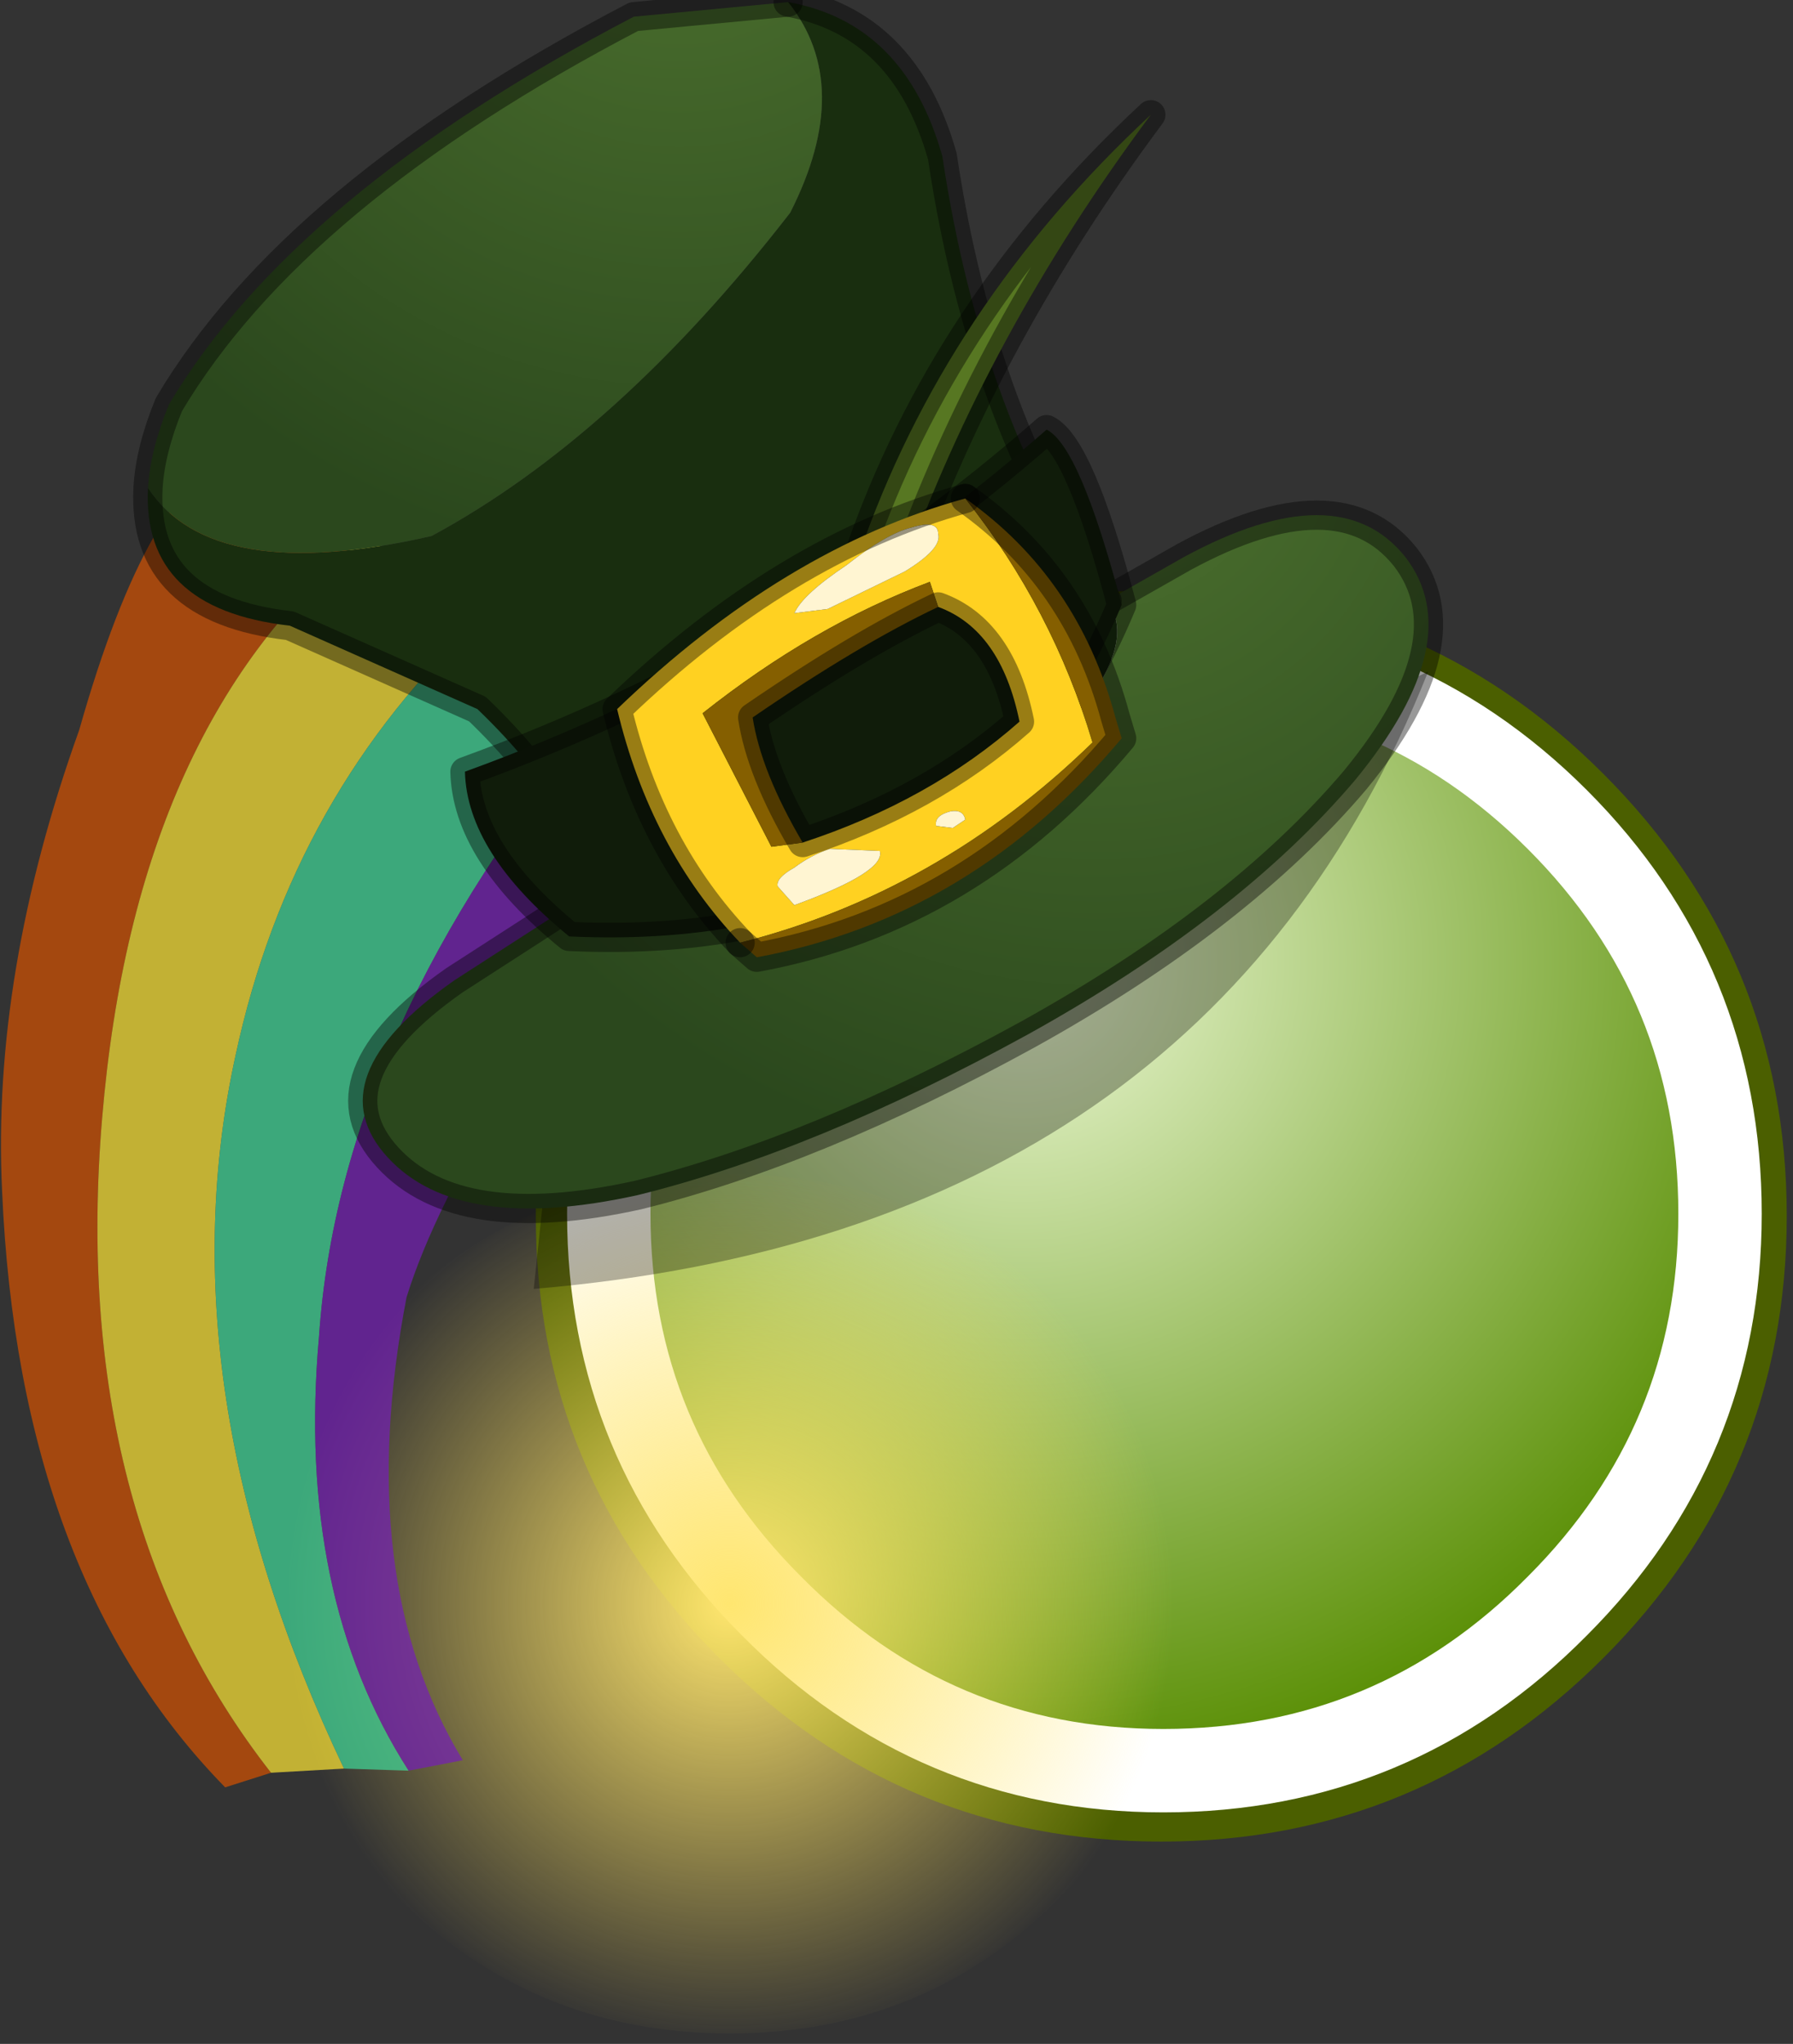 <?xml version="1.0" encoding="utf-8"?>
<svg version="1.1" id="Layer_1"
xmlns="http://www.w3.org/2000/svg"
xmlns:xlink="http://www.w3.org/1999/xlink"
width="43px" height="49px"
xml:space="preserve">
<rect width="100%" height="100%" fill="#333333" stroke="none"/>
<g id="PathID_242" transform="matrix(1, 0, 0, 1, 12.85, 14.15)">
<path style="fill:#4B5F00;fill-opacity:1" d="M30 15Q30 21.2 25.6 25.6Q21.2 30 15 30Q8.8 30 4.4 25.6Q0 21.2 0 15Q0 8.8 4.4 4.4Q8.8 0 15 0Q21.2 0 25.6 4.4Q30 8.8 30 15" />
</g>
<g id="PathID_243" transform="matrix(1, 0, 0, 1, 12.85, 14.15)">
<radialGradient
id="RadialGradID_159" gradientUnits="userSpaceOnUse" gradientTransform="matrix(0.026, 0, 0, 0.026, 11.65, 8.9)" spreadMethod ="pad" cx="0" cy="0" r="819.2" fx="0" fy="0" >
<stop  offset="0"  style="stop-color:#EEFAD7;stop-opacity:1" />
<stop  offset="0.945"  style="stop-color:#568C00;stop-opacity:1" />
</radialGradient>
<path style="fill:url(#RadialGradID_159) " d="M28.4 14.95Q28.4 20.45 24.5 24.35Q20.6 28.3 15.05 28.3Q9.55 28.3 5.65 24.35Q1.75 20.45 1.75 14.95Q1.75 9.4 5.65 5.5Q9.55 1.6 15.05 1.6Q20.6 1.6 24.5 5.5Q28.4 9.4 28.4 14.95" />
<path style="fill:none;stroke-width:2;stroke-linecap:round;stroke-linejoin:round;stroke-miterlimit:3;stroke:#FFFFFF;stroke-opacity:1" d="M28.4 14.95Q28.4 20.45 24.5 24.35Q20.6 28.3 15.05 28.3Q9.55 28.3 5.65 24.35Q1.75 20.45 1.75 14.95Q1.75 9.4 5.65 5.5Q9.55 1.6 15.05 1.6Q20.6 1.6 24.5 5.5Q28.4 9.4 28.4 14.95z" />
</g>
<g id="PathID_244" transform="matrix(1, 0, 0, 1, 12.85, 14.15)">
<radialGradient
id="RadialGradID_160" gradientUnits="userSpaceOnUse" gradientTransform="matrix(0.013, 0, 0, 0.013, 4.65, 24.3)" spreadMethod ="pad" cx="0" cy="0" r="819.2" fx="0" fy="0" >
<stop  offset="0"  style="stop-color:#FFE670;stop-opacity:1" />
<stop  offset="1"  style="stop-color:#FFE258;stop-opacity:0" />
</radialGradient>
<path style="fill:url(#RadialGradID_160) " d="M4.65 34.6Q0.1 34.6 -3.1 31.55Q-6.25 28.55 -6.25 24.3Q-6.25 20 -3.1 16.95Q0.1 14 4.65 14Q9.2 14 12.35 16.95Q15.55 20 15.55 24.3Q15.55 28.55 12.35 31.55Q9.2 34.6 4.65 34.6" />
</g>
<g id="PathID_245" transform="matrix(1, 0, 0, 1, 12.85, 14.15)">
<path style="fill:#D45100;fill-opacity:0.702" d="M-10.4 12.65Q-11.2 22.15 -6.35 28.35L-7.45 28.7Q-12.4 23.65 -12.8 14.4Q-13.05 9.2 -10.95 3.35Q-9.25 -2.65 -7.15 -3.25L-4.05 -1.3Q-9.6 3.1 -10.4 12.65" />
<path style="fill:#FFE635;fill-opacity:0.702" d="M-7.2 11.15Q-8.95 19.1 -4.6 28.25L-6.35 28.35Q-11.2 22.15 -10.4 12.65Q-9.6 3.1 -4.05 -1.3L-1.25 0.6Q-5.85 4.85 -7.2 11.15" />
<path style="fill:#40DA9A;fill-opacity:0.702" d="M-3.05 28.3L-4.6 28.25Q-8.95 19.1 -7.2 11.15Q-5.85 4.85 -1.25 0.6L1.55 3Q-4.7 10.5 -5.2 17.9Q-5.75 24.1 -3.05 28.3" />
<path style="fill:#751FB6;fill-opacity:0.702" d="M-5.2 17.9Q-4.7 10.5 1.55 3L4.45 4.75Q-1.8 12.75 -3.1 16.95Q-4.4 23.7 -1.75 28.05L-3.05 28.3Q-5.75 24.1 -5.2 17.9" />
</g>
<g id="PathID_246" transform="matrix(1, 0, 0, 1, 12.85, 14.15)">
<path style="fill:#000000;fill-opacity:0.302" d="M21.4 1.95Q16.05 15.4 -0.05 16.75L0.45 12L21.4 1.95" />
</g>
<g id="PathID_247" transform="matrix(1, 0, 0, 1, 12.85, 14.15)">
<radialGradient
id="RadialGradID_161" gradientUnits="userSpaceOnUse" gradientTransform="matrix(0.022, 0, 0, 0.022, 13.45, -4.05)" spreadMethod ="pad" cx="0" cy="0" r="819.2" fx="0" fy="0" >
<stop  offset="0"  style="stop-color:#4D722F;stop-opacity:1" />
<stop  offset="1"  style="stop-color:#2B481D;stop-opacity:1" />
</radialGradient>
<path style="fill:url(#RadialGradID_161) " d="M1.15 7.35Q3.3 9.5 11.25 4.75Q14.75 1.65 13.7 0.25L15.55 -0.8Q19.25 -2.8 20.85 -0.8Q22.4 1.2 19.65 4.55Q16.85 7.85 11.8 10.65Q6.7 13.45 2.45 14.5Q-1.85 15.45 -3.55 13.6Q-5.3 11.7 -1.95 9.35L1.15 7.35" />
<path style="fill:#192E0F;fill-opacity:1" d="M9.75 -10.4Q10.7 -4.05 13.7 0.25Q14.75 1.65 11.25 4.75Q3.3 9.5 1.15 7.35Q1.25 5.4 -1.4 2.85L-5.9 0.85Q-9.45 0.45 -9.3 -2.45Q-7.75 -0.1 -2.5 -1.3Q1.95 -3.7 6.1 -9.05Q7.65 -12.1 6.05 -14.1Q8.85 -13.6 9.75 -10.4" />
<radialGradient
id="RadialGradID_162" gradientUnits="userSpaceOnUse" gradientTransform="matrix(0.021, 0, 0, 0.021, 3.45, -17.8)" spreadMethod ="pad" cx="0" cy="0" r="819.2" fx="0" fy="0" >
<stop  offset="0"  style="stop-color:#4D722F;stop-opacity:1" />
<stop  offset="1"  style="stop-color:#2B481D;stop-opacity:1" />
</radialGradient>
<path style="fill:url(#RadialGradID_162) " d="M-8.8 -4.45Q-5.8 -9.5 2.35 -13.75L6.05 -14.1Q7.65 -12.1 6.1 -9.05Q1.95 -3.7 -2.5 -1.3Q-7.75 -0.1 -9.3 -2.45Q-9.25 -3.35 -8.8 -4.45" />
<path style="fill:none;stroke-width:0.7;stroke-linecap:round;stroke-linejoin:round;stroke-miterlimit:3;stroke:#000000;stroke-opacity:0.4" d="M6.05 -14.1L2.35 -13.75Q-5.8 -9.5 -8.8 -4.45Q-9.25 -3.35 -9.3 -2.45Q-9.45 0.45 -5.9 0.85L-1.4 2.85Q1.25 5.4 1.15 7.35" />
<path style="fill:none;stroke-width:0.7;stroke-linecap:round;stroke-linejoin:round;stroke-miterlimit:3;stroke:#000000;stroke-opacity:0.4" d="M13.7 0.25Q10.7 -4.05 9.75 -10.4Q8.85 -13.6 6.05 -14.1" />
<path style="fill:none;stroke-width:0.7;stroke-linecap:round;stroke-linejoin:round;stroke-miterlimit:3;stroke:#000000;stroke-opacity:0.4" d="M13.7 0.25L15.55 -0.8Q19.25 -2.8 20.85 -0.8Q22.4 1.2 19.65 4.55Q16.85 7.85 11.8 10.65Q6.7 13.45 2.45 14.5Q-1.85 15.45 -3.55 13.6Q-5.3 11.7 -1.95 9.35L1.15 7.35" />
</g>
<g id="PathID_248" transform="matrix(1, 0, 0, 1, 12.85, 14.15)">
<path style="fill:#577722;fill-opacity:1" d="M14.75 -11.4Q10.8 -6.1 8.8 -0.45L7.75 -0.85Q9.8 -6.8 14.75 -11.4" />
<path style="fill:none;stroke-width:0.7;stroke-linecap:round;stroke-linejoin:round;stroke-miterlimit:3;stroke:#000000;stroke-opacity:0.4" d="M14.75 -11.4Q10.8 -6.1 8.8 -0.45L7.75 -0.85Q9.8 -6.8 14.75 -11.4z" />
</g>
<g id="PathID_249" transform="matrix(1, 0, 0, 1, 12.85, 14.15)">
<path style="fill:#101C0A;fill-opacity:1" d="M0.8 8.3Q-1.65 6.3 -1.7 4.35Q6.15 1.5 12.25 -3.85Q13.05 -3.45 14.05 0.35Q10.55 8.75 0.8 8.3" />
<path style="fill:none;stroke-width:0.7;stroke-linecap:round;stroke-linejoin:round;stroke-miterlimit:3;stroke:#000000;stroke-opacity:0.4" d="M0.8 8.3Q-1.65 6.3 -1.7 4.35Q6.15 1.5 12.25 -3.85Q13.05 -3.45 14.05 0.35Q10.55 8.75 0.8 8.3z" />
</g>
<g id="PathID_250" transform="matrix(1, 0, 0, 1, 12.85, 14.15)">
<path style="fill:#FFD121;fill-opacity:1" d="M7.45 -0.6Q6.4 0.1 6.2 0.55L7 0.45L8.85 -0.45Q9.75 -1 9.65 -1.35Q9.65 -1.7 9 -1.5Q8.4 -1.35 7.45 -0.6M10.3 -2.2Q12.4 0.45 13.35 3.65Q9.65 7.25 4.9 8.45Q2.75 6.2 1.95 2.85Q5.95 -1 10.3 -2.2M11.6 3.15Q11.15 0.95 9.65 0.4L9.45 -0.2Q6.65 0.85 4 2.95L5.65 6.15L6.4 6.05Q9.45 5.05 11.6 3.15M10 5.7L10.3 5.5Q10.25 5.25 9.95 5.3Q9.55 5.4 9.6 5.65L10 5.7M8.25 6.25L7.05 6.2Q6.6 6.35 6.2 6.65Q5.75 6.9 5.8 7.1L6.2 7.55Q8.4 6.75 8.25 6.25" />
<path style="fill:#FFF5D2;fill-opacity:1" d="M9 -1.5Q9.65 -1.7 9.65 -1.35Q9.75 -1 8.85 -0.45L7 0.45L6.2 0.55Q6.4 0.1 7.45 -0.6Q8.4 -1.35 9 -1.5M9.6 5.65Q9.55 5.4 9.95 5.3Q10.25 5.25 10.3 5.5L10 5.7L9.6 5.65M6.2 7.55L5.8 7.1Q5.75 6.9 6.2 6.65Q6.6 6.35 7.05 6.2L8.25 6.25Q8.4 6.75 6.2 7.55" />
<path style="fill:#855F00;fill-opacity:1" d="M13.35 3.65Q12.4 0.45 10.3 -2.2Q13 -0.3 13.9 3.05L14.05 3.55Q10.45 7.85 5.3 8.8L4.9 8.45Q9.65 7.25 13.35 3.65M5.2 3.05Q5.4 4.35 6.4 6.05L5.65 6.15L4 2.95Q6.65 0.85 9.45 -0.2L9.65 0.4Q7.75 1.3 5.2 3.05" />
<path style="fill:none;stroke-width:0.7;stroke-linecap:round;stroke-linejoin:round;stroke-miterlimit:3;stroke:#000000;stroke-opacity:0.4" d="M4.9 8.45L5.3 8.8Q10.45 7.85 14.05 3.55L13.9 3.05Q13 -0.3 10.3 -2.2" />
<path style="fill:none;stroke-width:0.7;stroke-linecap:round;stroke-linejoin:round;stroke-miterlimit:3;stroke:#000000;stroke-opacity:0.4" d="M4.9 8.45Q2.75 6.2 1.95 2.85Q5.95 -1 10.3 -2.2" />
<path style="fill:none;stroke-width:0.7;stroke-linecap:round;stroke-linejoin:round;stroke-miterlimit:3;stroke:#000000;stroke-opacity:0.4" d="M9.65 0.4Q11.15 0.95 11.6 3.15Q9.45 5.05 6.4 6.05Q5.4 4.35 5.2 3.05Q7.75 1.3 9.65 0.4z" />
</g>
</svg>
